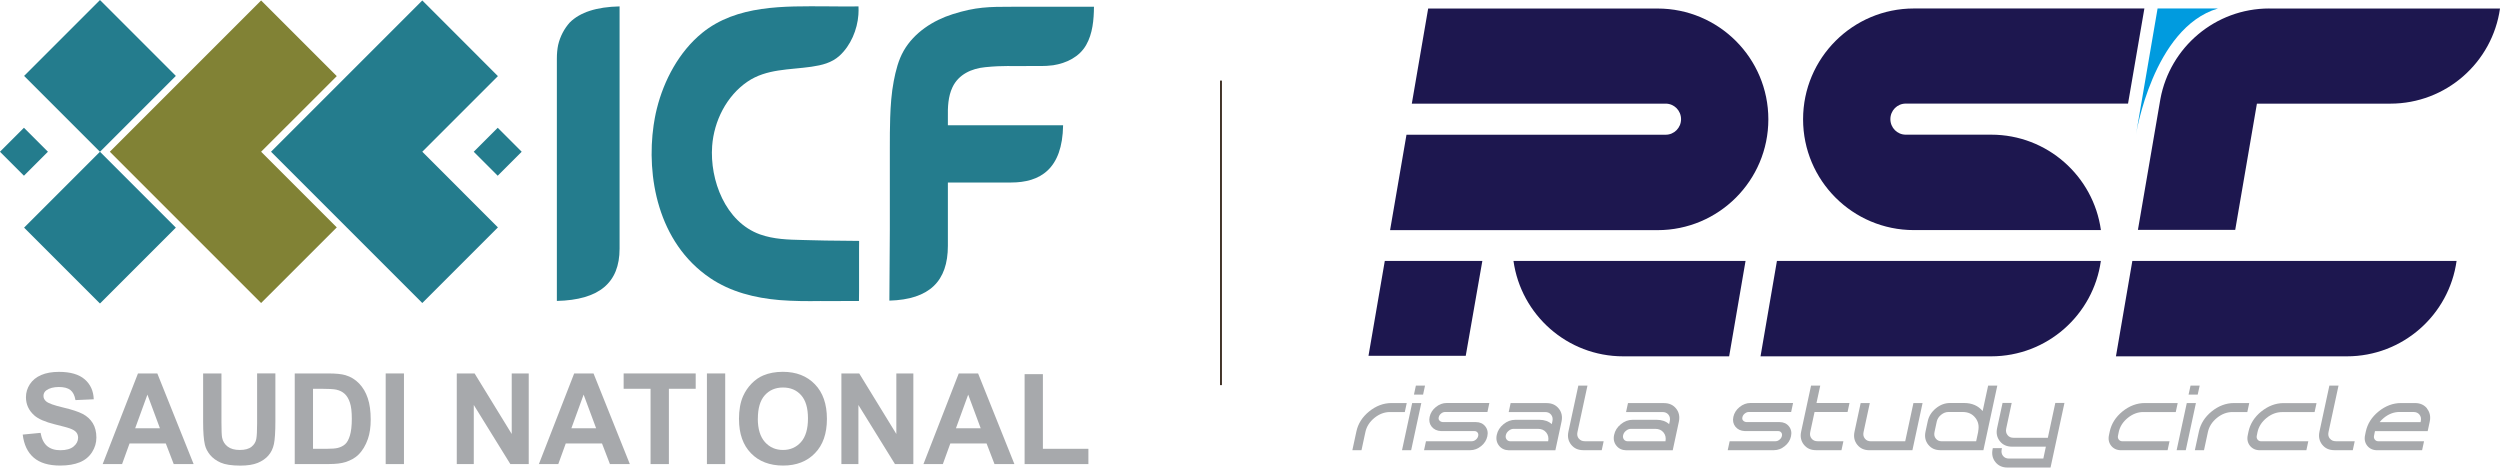 <?xml version="1.0" encoding="UTF-8"?>
<svg id="Layer_2" data-name="Layer 2" xmlns="http://www.w3.org/2000/svg" viewBox="0 0 492.31 92.08">
  <defs>
    <style>
      .cls-1 {
        fill: #818235;
      }

      .cls-2 {
        fill: #a7a9ac;
      }

      .cls-3 {
        fill: #342519;
      }

      .cls-4 {
        fill: #009bdf;
      }

      .cls-5 {
        fill: #247c8d;
      }

      .cls-6 {
        fill: #1d174f;
      }
    </style>
  </defs>
  <g id="Layer_1-2" data-name="Layer 1">
    <g>
      <rect class="cls-3" x="240.26" y="15.87" width=".36" height="59.97"/>
      <g>
        <g>
          <rect class="cls-5" x="9.12" y="4.38" width="21.13" height="21.13" transform="translate(-4.8 18.3) rotate(-45)"/>
          <rect class="cls-5" x="9.12" y="34.26" width="21.13" height="21.13" transform="translate(-25.93 27.05) rotate(-45)"/>
          <rect class="cls-5" x="94.67" y="26.54" width="6.68" height="6.68" transform="translate(7.58 78.06) rotate(-45)"/>
          <rect class="cls-5" x="1.38" y="26.54" width="6.68" height="6.68" transform="translate(-19.75 12.09) rotate(-45)"/>
          <polygon class="cls-1" points="51.42 29.88 66.32 14.99 51.42 .09 21.63 29.88 51.42 59.67 66.32 44.78 51.42 29.88"/>
          <polygon class="cls-5" points="83.16 29.88 98.05 14.99 83.16 .09 53.37 29.88 83.16 59.67 98.05 44.78 83.16 29.88"/>
        </g>
        <g>
          <path class="cls-2" d="M4.48,85.58l3.51-.34c.21,1.18.64,2.04,1.28,2.59.65.55,1.52.83,2.61.83,1.16,0,2.04-.25,2.62-.74.59-.49.88-1.07.88-1.72,0-.42-.12-.78-.37-1.08-.25-.3-.68-.55-1.3-.77-.42-.15-1.38-.41-2.89-.78-1.93-.48-3.29-1.07-4.07-1.77-1.1-.98-1.64-2.18-1.64-3.59,0-.91.26-1.76.77-2.55.52-.79,1.26-1.39,2.23-1.81s2.14-.62,3.51-.62c2.24,0,3.93.49,5.06,1.47s1.73,2.29,1.78,3.93l-3.6.16c-.15-.92-.49-1.58-.99-1.98-.51-.4-1.27-.6-2.28-.6s-1.87.22-2.46.65c-.38.28-.57.65-.57,1.11,0,.42.18.78.54,1.08.45.38,1.56.78,3.31,1.19s3.05.84,3.89,1.28c.84.44,1.5,1.05,1.97,1.81.47.77.71,1.72.71,2.84,0,1.02-.28,1.98-.85,2.87-.57.89-1.37,1.56-2.41,1.99s-2.33.65-3.88.65c-2.26,0-3.99-.52-5.2-1.56-1.21-1.04-1.93-2.56-2.17-4.56Z"/>
          <path class="cls-2" d="M38.13,91.39h-3.92l-1.56-4.06h-7.14l-1.47,4.06h-3.82l6.95-17.85h3.81l7.15,17.85ZM31.49,84.33l-2.46-6.62-2.41,6.62h4.87Z"/>
          <path class="cls-2" d="M40.01,73.54h3.6v9.67c0,1.53.04,2.53.13,2.98.15.73.52,1.32,1.1,1.76.58.44,1.37.66,2.38.66s1.79-.21,2.31-.63c.52-.42.83-.93.94-1.54.11-.61.16-1.62.16-3.03v-9.88h3.6v9.38c0,2.14-.1,3.66-.29,4.54-.19.89-.55,1.63-1.08,2.24-.52.61-1.22,1.09-2.1,1.46-.88.36-2.02.54-3.43.54-1.7,0-3-.2-3.88-.59-.88-.39-1.58-.91-2.09-1.53-.51-.63-.85-1.29-1.01-1.98-.24-1.02-.35-2.53-.35-4.53v-9.52Z"/>
          <path class="cls-2" d="M58.04,73.54h6.59c1.49,0,2.62.11,3.4.34,1.05.31,1.94.86,2.69,1.64s1.32,1.75,1.7,2.89c.39,1.14.58,2.55.58,4.22,0,1.47-.18,2.74-.55,3.8-.45,1.3-1.08,2.35-1.91,3.15-.63.61-1.47,1.08-2.53,1.42-.8.25-1.86.38-3.19.38h-6.78v-17.85ZM61.64,76.56v11.82h2.69c1.01,0,1.73-.06,2.18-.17.58-.15,1.07-.39,1.46-.74.39-.35.7-.92.94-1.72.24-.8.37-1.89.37-3.27s-.12-2.44-.37-3.18c-.24-.74-.58-1.32-1.02-1.73-.44-.41-.99-.69-1.67-.84-.5-.11-1.49-.17-2.96-.17h-1.62Z"/>
          <path class="cls-2" d="M75.95,91.39v-17.85h3.6v17.85h-3.6Z"/>
          <path class="cls-2" d="M89.95,91.39v-17.85h3.51l7.31,11.92v-11.92h3.35v17.85h-3.62l-7.2-11.64v11.64h-3.35Z"/>
          <path class="cls-2" d="M124.03,91.39h-3.92l-1.56-4.06h-7.14l-1.47,4.06h-3.82l6.95-17.85h3.81l7.15,17.85ZM117.39,84.33l-2.46-6.62-2.41,6.62h4.87Z"/>
          <path class="cls-2" d="M128.11,91.39v-14.83h-5.3v-3.02h14.19v3.02h-5.28v14.83h-3.6Z"/>
          <path class="cls-2" d="M139.21,91.39v-17.85h3.6v17.85h-3.6Z"/>
          <path class="cls-2" d="M145.52,82.57c0-1.82.27-3.34.82-4.58.41-.91.96-1.73,1.66-2.45.7-.72,1.47-1.26,2.31-1.61,1.11-.47,2.39-.71,3.85-.71,2.63,0,4.74.82,6.31,2.45,1.58,1.63,2.37,3.9,2.37,6.81s-.78,5.14-2.35,6.76c-1.57,1.63-3.66,2.44-6.28,2.44s-4.77-.81-6.33-2.43c-1.57-1.62-2.35-3.85-2.35-6.69ZM149.23,82.45c0,2.02.47,3.55,1.4,4.6.93,1.04,2.12,1.56,3.56,1.56s2.62-.52,3.54-1.55c.92-1.03,1.38-2.59,1.38-4.66s-.45-3.57-1.35-4.58c-.9-1.01-2.09-1.51-3.57-1.51s-2.68.51-3.59,1.53c-.91,1.02-1.36,2.56-1.36,4.61Z"/>
          <path class="cls-2" d="M165.69,91.39v-17.85h3.51l7.31,11.92v-11.92h3.35v17.85h-3.62l-7.2-11.64v11.64h-3.35Z"/>
          <path class="cls-2" d="M199.76,91.39h-3.92l-1.56-4.06h-7.14l-1.47,4.06h-3.82l6.95-17.85h3.81l7.15,17.85ZM193.12,84.33l-2.46-6.62-2.41,6.62h4.87Z"/>
          <path class="cls-2" d="M201.77,91.39v-17.71h3.6v14.7h8.96v3.01h-12.57Z"/>
        </g>
        <path class="cls-5" d="M169.15,59.28c0-.68.01-1.35.02-2.03,0-.25,0-.5,0-.76,0-.56,0-1.13,0-1.69,0-.26,0-.51,0-.77,0-.48,0-.96,0-1.44,0-.44,0-.87,0-1.31,0-.28,0-.55,0-.83,0-.52,0-1.04,0-1.56,0-.61,0-.43.01-1.04,0-.03,0-.41,0-.41-1.22-.02-2.46-.03-3.66-.04-1.93-.02-3.92-.03-5.89-.1-.53-.02-1.06-.03-1.6-.04-2.78-.06-5.66-.13-8.39-1.11-6.79-2.45-9.89-10.68-9.4-17.4.36-4.92,2.82-9.84,6.94-12.66,3.76-2.57,8.3-2.32,12.62-2.95,2.03-.3,3.97-.75,5.53-2.17,2.2-2.01,3.5-5.13,3.71-8.07.04-.55.04-1.1.02-1.64,0,0-2.12.02-2.25.02-1.34,0-2.69-.03-4.03-.03-8.3-.03-17.67-.33-24.52,5.24-4.52,3.68-7.52,9.31-8.91,14.9-.16.62-.29,1.26-.41,1.9-.09.46-.16.93-.23,1.39-1.42,9.92.76,23.03,11.11,30.06,4.05,2.75,8.85,3.94,13.67,4.35,1.35.11,2.69.16,4.04.19,1.35.03,2.7.02,4.05,0h.04c1.35,0,2.7.03,4.05,0"/>
        <path class="cls-5" d="M175.23,30.82v14.34l-.09,14.04c7.92-.22,11.52-3.85,11.52-10.8v-12.46h12.44c5.7,0,10.12-2.61,10.25-11.27h-22.69v-1.57c-.04-1.98.04-4.09.9-5.91,1.21-2.56,3.78-3.7,6.45-3.96,3.75-.37,5.01-.16,8.78-.23,1.49-.03,2.82.09,4.61-.15,2.6-.41,5.13-1.62,6.48-3.97,1.3-2.26,1.52-5,1.55-7.55-5.32,0-10.63,0-15.95,0-4.79,0-7.3.02-11.87,1.46-3.86,1.22-7.57,3.61-9.63,7.17-1.05,1.81-1.59,3.97-1.98,6.01-.45,2.37-.62,4.78-.7,7.19-.07,2.02-.07,4.03-.07,6.05v1.6Z"/>
        <path class="cls-5" d="M109.91,8.87c-.17.82-.25,1.71-.25,2.67v47.72c8.31-.19,12.35-3.56,12.35-10.28V1.26c-4.53.1-7.78,1.15-9.81,3.17-1.1,1.23-1.9,2.75-2.29,4.44"/>
      </g>
      <g>
        <path class="cls-6" d="M348.23,23.5c0-12.05-9.77-21.82-21.82-21.82h-45.17l-3.22,18.73h50c1.67,0,3.02,1.37,3.02,3.06s-1.35,3.06-3.02,3.06h-51.05l-3.23,18.79h52.67c12.05,0,21.82-9.77,21.82-21.82Z"/>
        <path class="cls-6" d="M319.65,70.17h20.86l3.23-18.79h-45.7c1.48,10.62,10.59,18.79,21.61,18.79Z"/>
        <path class="cls-6" d="M346.69,70.17h45.41c11.02,0,20.13-8.17,21.61-18.79h-63.79l-3.23,18.79Z"/>
        <path class="cls-6" d="M416.68,70.17h45.47c11.02,0,20.13-8.17,21.61-18.79h-63.85l-3.23,18.79Z"/>
        <path class="cls-6" d="M392.1,26.52h-16.82c-1.67,0-3.02-1.37-3.02-3.06s1.35-3.06,3.02-3.06h43.78l3.22-18.73h-45.39c-12.05,0-21.82,9.77-21.82,21.82s9.77,21.82,21.82,21.82h36.83c-1.47-10.62-10.58-18.79-21.61-18.79Z"/>
        <polygon class="cls-6" points="269.49 70.06 288.64 70.06 291.91 51.38 272.7 51.38 269.49 70.06"/>
        <path class="cls-6" d="M446.88,1.67c-10.67,0-19.55,7.66-21.44,17.79l-4.43,25.8h19.16l4.27-24.85h26.27c11,0,20.1-8.14,21.6-18.73h-45.43Z"/>
        <path class="cls-4" d="M424.88,1.67l-4.27,24.9s3.34-21.1,16.15-24.9h-11.88Z"/>
        <g>
          <path class="cls-2" d="M277.03,79.37h-3.02c-1.57,0-3.04.56-4.39,1.65-1.35,1.09-2.2,2.43-2.52,3.98l-.79,3.66h1.8l.77-3.58c.23-1.08.83-2.01,1.77-2.78.95-.77,1.98-1.16,3.06-1.16h2.93l.38-1.77Z"/>
          <polygon class="cls-2" points="278.82 75.94 278.44 77.71 280.24 77.71 280.62 75.94 278.82 75.94"/>
          <polygon class="cls-2" points="276.09 88.66 277.89 88.66 279.89 79.37 278.09 79.37 276.09 88.66"/>
          <path class="cls-2" d="M283.78,81.44c.25-.21.52-.31.8-.31h8.33l.38-1.77h-8.41c-.76,0-1.48.27-2.13.8-.65.53-1.06,1.18-1.22,1.93-.16.74-.03,1.38.39,1.92.44.55,1.06.84,1.85.88h6.57c.27,0,.47.09.62.28.15.19.19.41.13.68-.06.28-.21.52-.46.73-.25.21-.52.31-.8.31h-9.02l-.38,1.76h9.11c.76,0,1.48-.27,2.13-.8.65-.53,1.06-1.17,1.22-1.92.17-.77.03-1.43-.41-1.98-.44-.55-1.06-.83-1.83-.83h-6.53c-.3-.03-.52-.14-.68-.33-.14-.17-.18-.37-.12-.62.06-.29.21-.52.46-.73Z"/>
          <path class="cls-2" d="M304.56,79.37h-7.08l-.38,1.77h7.17c.51,0,.9.17,1.18.52.28.36.37.78.26,1.28l-.13.58c-.64-.57-1.45-.85-2.42-.85h-4.78c-.82,0-1.6.29-2.31.87-.7.57-1.15,1.28-1.32,2.09-.18.83-.02,1.55.45,2.14.46.58,1.11.88,1.92.9h9.17l1.21-5.63c.22-1,.03-1.87-.54-2.58-.57-.72-1.37-1.08-2.39-1.08ZM304.86,86.9h-7.39c-.33,0-.59-.11-.77-.34-.18-.24-.24-.52-.17-.85.08-.35.26-.64.58-.89.3-.25.62-.37.97-.37h4.79c.7,0,1.24.24,1.63.73.38.48.5,1.05.37,1.73Z"/>
          <path class="cls-2" d="M310.9,86.37c-.29-.36-.37-.78-.26-1.29l1.97-9.14h-1.8l-1.95,9.05c-.22,1-.03,1.87.54,2.58.57.72,1.37,1.08,2.39,1.08h3.63l.38-1.76h-3.71c-.51,0-.9-.17-1.18-.53Z"/>
          <path class="cls-2" d="M327.67,79.37h-7.08l-.38,1.77h7.17c.51,0,.9.17,1.18.52.28.36.37.78.26,1.28l-.13.58c-.64-.57-1.45-.85-2.42-.85h-4.79c-.82,0-1.6.29-2.3.87-.71.57-1.15,1.28-1.32,2.09-.18.83-.03,1.55.45,2.14.46.58,1.11.88,1.92.9h9.17l1.21-5.63c.21-1,.03-1.87-.54-2.58-.57-.72-1.37-1.08-2.39-1.08ZM327.96,86.9h-7.39c-.33,0-.59-.11-.77-.34-.18-.24-.24-.52-.17-.85.08-.35.26-.64.58-.89.3-.25.62-.37.97-.37h4.79c.7,0,1.24.24,1.63.73.38.48.5,1.05.37,1.73Z"/>
          <path class="cls-2" d="M343.59,81.44c.25-.21.52-.31.8-.31h8.33l.38-1.77h-8.41c-.76,0-1.48.27-2.13.8-.65.53-1.06,1.18-1.22,1.93-.16.74-.03,1.38.39,1.92.44.55,1.06.84,1.85.88h6.57c.27,0,.47.09.62.28.15.19.19.41.13.68-.06.28-.21.52-.47.73-.25.21-.52.31-.8.31h-9.02l-.38,1.76h9.11c.76,0,1.48-.27,2.13-.8.65-.53,1.06-1.17,1.22-1.92.17-.77.03-1.43-.41-1.98-.44-.55-1.06-.83-1.83-.83h-6.53c-.3-.03-.52-.14-.68-.33-.14-.17-.18-.37-.12-.62.06-.29.21-.52.46-.73Z"/>
          <path class="cls-2" d="M358.44,75.94h-1.8l-1.95,9.05c-.22,1-.03,1.87.54,2.58.57.72,1.37,1.08,2.39,1.08h5.01l.38-1.76h-5.09c-.51,0-.9-.17-1.18-.53-.29-.36-.37-.78-.26-1.29l.85-3.94h6.5l.38-1.77h-6.5l.74-3.42Z"/>
          <path class="cls-2" d="M375.18,86.9h-6.76c-.51,0-.9-.17-1.18-.53-.29-.36-.37-.78-.26-1.29l1.23-5.71h-1.8l-1.21,5.63c-.22,1-.03,1.87.54,2.58.57.72,1.37,1.08,2.39,1.08h8.47l2-9.29h-1.8l-1.62,7.53Z"/>
          <path class="cls-2" d="M391.51,75.94l-1.08,5.01c-.88-1.06-2.11-1.59-3.65-1.59h-2.77c-1,0-1.94.35-2.79,1.05-.85.69-1.39,1.55-1.6,2.53l-.44,2.05c-.22,1-.03,1.87.54,2.58.57.72,1.37,1.08,2.39,1.08h8.47l2.74-12.72h-1.8ZM389.56,85l-.41,1.9h-6.76c-.51,0-.9-.17-1.18-.53-.29-.36-.37-.78-.26-1.29l.44-2.05c.11-.52.4-.97.85-1.34.46-.37.94-.56,1.46-.56h2.77c1.09,0,1.91.37,2.51,1.13.61.76.79,1.65.56,2.73Z"/>
          <path class="cls-2" d="M403.27,86.21h-6.76c-.51,0-.9-.17-1.18-.53-.28-.36-.37-.78-.26-1.29l1.08-5.04h-1.8l-1.07,4.95c-.22,1-.03,1.86.54,2.58.57.72,1.37,1.08,2.39,1.08h6.67l-.5,2.34h-6.76c-.51,0-.9-.17-1.18-.52-.28-.36-.36-.78-.26-1.29l.05-.24h-1.8l-.03.16c-.22,1-.03,1.87.54,2.58.57.72,1.37,1.08,2.39,1.08h8.47l2.74-12.72h-1.8l-1.47,6.85Z"/>
          <path class="cls-2" d="M417.23,85.08c.23-1.08.83-2.01,1.77-2.78.95-.77,1.98-1.16,3.06-1.16h6.4l.38-1.77h-6.48c-1.56,0-3.04.56-4.39,1.65-1.34,1.09-2.19,2.43-2.52,3.98l-.14.68c-.18.81-.03,1.52.43,2.1.47.58,1.12.88,1.94.88h9.17l.38-1.76h-9.25c-.32,0-.56-.11-.73-.32-.18-.23-.23-.49-.16-.81l.14-.68Z"/>
          <polygon class="cls-2" points="433.17 75.94 431.37 75.94 430.98 77.71 432.78 77.71 433.17 75.94"/>
          <polygon class="cls-2" points="430.63 79.37 428.63 88.66 430.43 88.66 432.43 79.37 430.63 79.37"/>
          <path class="cls-2" d="M439.92,79.37c-1.56,0-3.04.56-4.39,1.65-1.34,1.09-2.19,2.43-2.52,3.98l-.79,3.66h1.8l.77-3.58c.23-1.08.83-2.01,1.77-2.78.95-.77,1.98-1.16,3.06-1.16h2.93l.38-1.77h-3.02Z"/>
          <path class="cls-2" d="M445.31,81.02c-1.35,1.1-2.2,2.43-2.53,3.98l-.14.68c-.18.81-.03,1.52.43,2.1.47.58,1.12.88,1.94.88h9.17l.38-1.76h-9.25c-.32,0-.56-.11-.73-.32-.18-.23-.23-.49-.16-.81l.14-.68c.23-1.08.83-2.01,1.77-2.78.95-.77,1.98-1.16,3.07-1.16h6.4l.38-1.77h-6.48c-1.57,0-3.04.56-4.39,1.65Z"/>
          <path class="cls-2" d="M458.8,86.37c-.29-.36-.37-.78-.26-1.29l1.97-9.14h-1.8l-1.95,9.05c-.22,1-.03,1.87.54,2.58.57.72,1.37,1.08,2.39,1.08h3.63l.38-1.76h-3.71c-.51,0-.9-.17-1.18-.53Z"/>
          <path class="cls-2" d="M477.96,80.45c-.57-.72-1.37-1.08-2.39-1.08h-2.77c-1.56,0-3.04.56-4.39,1.65-1.35,1.09-2.2,2.43-2.53,3.98l-.14.68c-.18.81-.03,1.52.43,2.1.47.58,1.12.88,1.94.88h8.86l.38-1.76h-8.95c-.32,0-.56-.11-.73-.32-.18-.23-.23-.49-.16-.81l.14-.69c.01-.06.03-.12.04-.18h10.38l.4-1.86c.22-1,.03-1.87-.54-2.58ZM476.71,82.94l-.04.19h-8.06c.24-.31.52-.59.83-.84.95-.77,1.98-1.16,3.06-1.16h2.77c.51,0,.9.17,1.18.52.28.36.37.78.26,1.28Z"/>
        </g>
      </g>
    </g>
  </g>
</svg>
